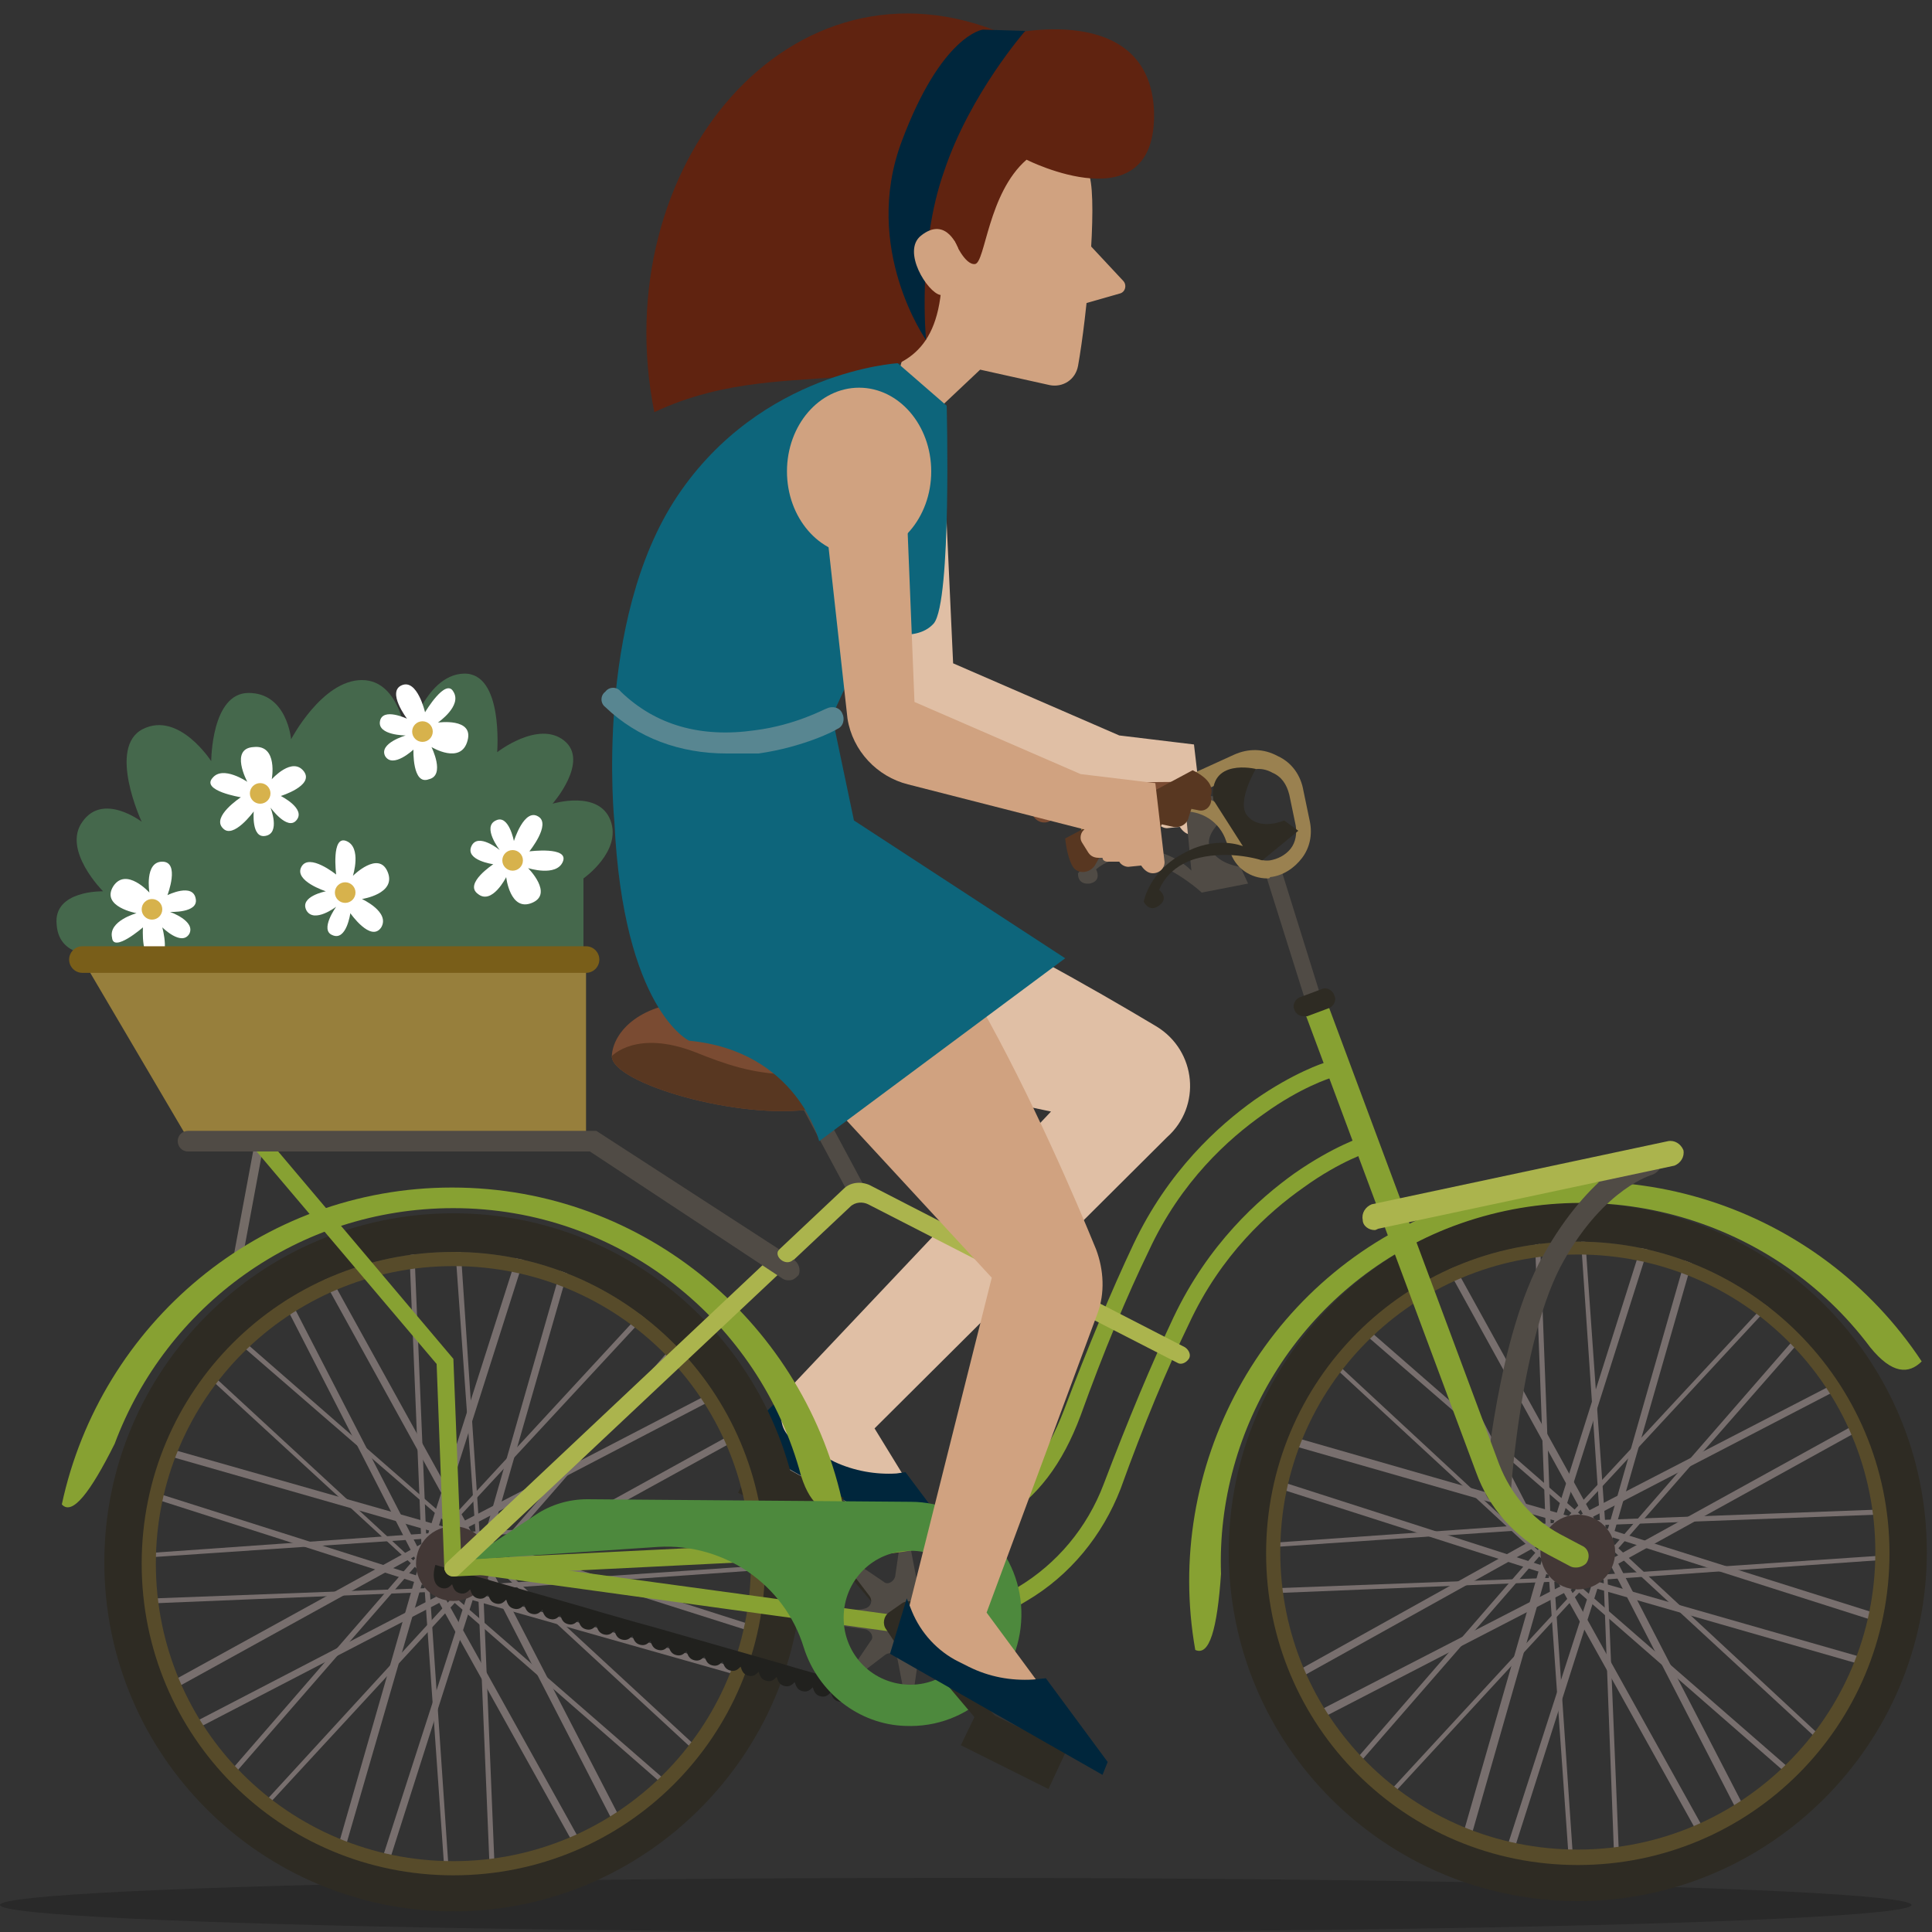 <svg version="1.1" class="Layer_1" xmlns="http://www.w3.org/2000/svg" xmlns:xlink="http://www.w3.org/1999/xlink" x="0px" y="0px"
	 width="150px" height="150px" viewBox="0 0 150 150" style="enable-background:new 0 0 150 150;" xml:space="preserve">
<rect x="0" y="0" width="150" height="150" fill="#333333" stroke="none"/>
<ellipse style="opacity:0.2;enable-background:new    ;" cx="74.2" cy="147.9" rx="74.2" ry="2.1"/>
<g id="Layer_2_1_">
	<path style="fill:#E0BFA5;" d="M90.6,88.3l-22.7,22.6l6.5,10.6l-17-9.6l24.2-25.6L56,80.9c0,0-7.7-8.4-0.9-14
		c5-4.1,24.5,6.7,34.7,12.8C92.9,81.6,93.3,85.9,90.6,88.3z"/>
	<path style="fill:#00263C;" d="M57.3,111.8l17.4,9.9l0.4-1l-4.8-6.4l-0.7,0.1c-1.6,0.1-3.3-0.2-4.8-0.9l-2.9-1.5
		c-1-0.5-1.5-1.6-1.1-2.7l0.5-1.5L57.3,111.8z"/>
	<path style="fill:#E0BFA5;" d="M73.2,34.1L74,51.5l12.9,5.6l5.8,0.7l0.7,6c0.1,0.5-0.3,1-0.9,1l0,0c-0.4,0-0.7-0.3-0.9-0.6l0,0
		l-1,0.1c-0.3,0-0.6-0.2-0.7-0.4l0,0l-1.1,0.2c-0.2,0-0.4-0.1-0.4-0.3l0,0h-0.3c-0.3,0-0.6-0.1-0.8-0.4l-0.5-0.8
		c-0.2-0.3-0.1-0.8,0.2-1l0,0l-13.7-3.5c-2.4-0.6-4.3-2.6-4.7-5.1l-2-18.1c-0.2-1.4,0.5-2.7,1.8-3.3l0,0
		C70.6,30.2,73.1,31.7,73.2,34.1z"/>
</g>
<g>
	<g>
		<g>
			<path style="fill:#2E2B23;" d="M68.6,123.5l-6-7.1c-0.2-0.3-0.6-0.3-0.9-0.1c-0.3,0.2-0.3,0.6-0.1,0.9l6.1,7.2l-0.1,1
				c-0.1,0.4,0.1,0.8,0.3,1l0.9,0.9c0.3,0.3,0.9,0.4,1.3,0.1l1-0.7c0.4-0.3,0.5-0.9,0.2-1.3l-0.8-1.2c-0.2-0.3-0.5-0.5-0.9-0.5
				L68.6,123.5z"/>
			<polygon style="fill:#2E2B23;" points="58.8,112.9 57.3,115.9 64.2,119.2 65.5,116.3 			"/>
		</g>
		<g class="crank">
			<path style="fill:#504B45;" d="M73.7,126.3l4.7-0.9l-4.8-0.7c-0.4-0.1-0.7-0.6-0.4-0.9l2.7-4l-3.8,2.9c-0.4,0.3-0.9,0.1-1-0.4
				l-0.9-4.7l-0.7,4.8c-0.1,0.4-0.6,0.7-0.9,0.4l-4-2.7l2.9,3.8c0.3,0.4,0.1,0.9-0.4,1l-4.7,0.9l4.8,0.7c0.4,0.1,0.7,0.6,0.4,0.9
				l-2.7,4l3.8-2.9c0.4-0.3,0.9-0.1,1,0.4l0.9,4.7l0.7-4.8c0.1-0.4,0.6-0.7,0.9-0.4l4,2.7l-2.9-3.8
				C73.1,126.9,73.3,126.4,73.7,126.3z"/>
		</g>
		<g class="wheel">
			<polygon style="fill:#786F6E;" points="29.4,147.1 25.4,146.3 32.9,120.2 33.5,120.4 26.1,145.9 29,146.4 37.1,121.3 37.6,121.4
							"/>
			<polygon style="fill:#786F6E;" points="37.3,122.3 36.8,122.1 44.1,96.6 41.2,96.1 33.2,121.2 32.6,121.1 40.8,95.4 44.8,96.2
							"/>
			<polygon style="fill:#786F6E;" points="12.8,135.5 10.5,132.1 34.3,119 34.6,119.5 11.4,132.3 13,134.8 36.5,122.6 36.7,123.1
							"/>
			<polygon style="fill:#786F6E;" points="35.9,123.5 35.7,123 58.9,110.2 57.2,107.7 33.8,119.9 33.5,119.4 57.4,107 59.7,110.4
							"/>
			<polygon style="fill:#786F6E;" points="34.9,123.7 9.3,115.5 10.1,111.6 36.1,119 36,119.6 10.5,112.3 9.9,115.2 35.1,123.2
				"/>
			<polygon style="fill:#786F6E;" points="60.2,130.9 34.1,123.5 34.2,122.9 59.7,130.2 60.3,127.3 35.1,119.3 35.3,118.8 61,127
							"/>
			<polygon style="fill:#786F6E;" points="33.2,122.9 20.9,98.9 24.3,96.7 37.4,120.4 36.9,120.7 24.1,97.5 21.6,99.1 33.7,122.6
							"/>
			<polygon style="fill:#786F6E;" points="46,145.8 32.8,122.1 33.3,121.8 46.2,145 48.6,143.4 36.5,119.9 37,119.6 49.4,143.6
				"/>
			<polygon style="fill:#786F6E;" points="19,142.1 15.9,139.8 33.6,119.4 33.9,119.7 16.4,139.8 19,141.6 36.9,122.1 37.2,122.4
							"/>
			<polygon style="fill:#786F6E;" points="36.6,123.1 36.3,122.8 53.8,102.7 51.3,100.9 33.3,120.3 33,120.1 51.2,100.4 54.4,102.7
							"/>
			<polygon style="fill:#786F6E;" points="9,124.6 8.4,120.8 35.3,118.9 35.4,119.3 8.8,121.1 9.3,124.2 35.8,123.2 35.8,123.5
				"/>
			<polygon style="fill:#786F6E;" points="34.9,123.6 34.9,123.2 61.4,121.4 61,118.3 34.5,119.3 34.5,119 61.3,117.9 61.9,121.7
							"/>
			<polygon style="fill:#786F6E;" points="34,123.3 14.2,105.1 16.5,102 36.9,119.8 36.7,120 16.6,102.6 14.7,105.1 34.2,123.1
				"/>
			<polygon style="fill:#786F6E;" points="53.7,140.5 33.3,122.7 33.6,122.5 53.6,139.9 55.5,137.4 36,119.4 36.3,119.2 56,137.4
							"/>
			<polygon style="fill:#786F6E;" points="32.8,121.9 31.7,95.1 35.6,94.5 37.4,121.5 37.1,121.5 35.2,94.9 32.1,95.4 33.2,121.9
							"/>
			<polygon style="fill:#786F6E;" points="34.7,148 32.8,121 33.2,121 35,147.6 38.1,147.1 37,120.6 37.4,120.6 38.5,147.4 			"/>
			<path style="fill:#2E2B23;" d="M35.2,94.2c-15,0-27.1,12.2-27.1,27.1c0,15,12.2,27.1,27.1,27.1s27.1-12.2,27.1-27.1
				C62.3,106.4,50.2,94.2,35.2,94.2z M35.2,145.4c-13.3,0-24.1-10.8-24.1-24.1s10.8-24.1,24.1-24.1s24.1,10.8,24.1,24.1
				S48.5,145.4,35.2,145.4z"/>
			<path style="fill:#574B2A;" d="M35.2,97.2C21.8,97.2,11,108,11,121.4s10.8,24.2,24.2,24.2s24.2-10.8,24.2-24.2
				C59.4,108,48.5,97.2,35.2,97.2z M35.2,144.5c-12.8,0-23.1-10.3-23.1-23.1s10.3-23.1,23.1-23.1s23.1,10.3,23.1,23.1
				S47.9,144.5,35.2,144.5z"/>
			<circle style="fill:#433836;" cx="35.2" cy="121.4" r="2.9"/>
		</g>
		<g class="wheel">
			<g>
				<polygon style="fill:#786F6E;" points="116.7,146.3 112.7,145.5 120.2,119.4 120.8,119.6 113.5,145.1 116.3,145.6 124.4,120.5
					124.9,120.6 				"/>
			</g>
			<g>
				<polygon style="fill:#786F6E;" points="124.6,121.5 124.1,121.3 131.4,95.8 128.5,95.2 120.5,120.4 120,120.2 128.1,94.6
					132.1,95.4 				"/>
			</g>
			<g>
				<polygon style="fill:#786F6E;" points="100.1,134.7 97.9,131.3 121.6,118.1 121.9,118.6 98.7,131.5 100.3,133.9 123.8,121.8
					124.1,122.3 				"/>
			</g>
			<g>
				<polygon style="fill:#786F6E;" points="123.3,122.7 123,122.2 146.2,109.4 144.6,106.9 121.1,119.1 120.8,118.6 144.8,106.2
					147,109.6 				"/>
			</g>
			<g>
				<polygon style="fill:#786F6E;" points="122.2,122.9 96.6,114.7 97.4,110.7 123.5,118.2 123.3,118.8 97.8,111.5 97.2,114.3
					122.4,122.4 				"/>
			</g>
			<g>
				<polygon style="fill:#786F6E;" points="147.5,130.1 121.4,122.6 121.6,122.1 147.1,129.4 147.6,126.5 122.5,118.5 122.6,118
					148.3,126.1 				"/>
			</g>
			<g>
				<polygon style="fill:#786F6E;" points="120.6,122.1 108.2,98.1 111.6,95.9 124.7,119.6 124.2,119.9 111.4,96.7 108.9,98.3
					121.1,121.8 				"/>
			</g>
			<g>
				<polygon style="fill:#786F6E;" points="133.3,145 120.1,121.3 120.6,121 133.5,144.2 135.9,142.6 123.8,119.1 124.3,118.8
					136.7,142.8 				"/>
			</g>
			<g>
				<polygon style="fill:#786F6E;" points="106.3,141.3 103.2,139 120.9,118.6 121.2,118.9 103.7,139 106.3,140.8 124.3,121.3
					124.5,121.6 				"/>
			</g>
			<g>
				<polygon style="fill:#786F6E;" points="123.9,122.2 123.6,122 141.1,101.9 138.6,100.1 120.6,119.5 120.3,119.3 138.6,99.6
					141.7,101.9 				"/>
			</g>
			<g>
				<polygon style="fill:#786F6E;" points="96.3,123.8 95.7,120 122.7,118.1 122.7,118.5 96.1,120.3 96.6,123.4 123.1,122.4
					123.1,122.7 				"/>
			</g>
			<g>
				<polygon style="fill:#786F6E;" points="122.2,122.8 122.2,122.4 148.7,120.6 148.3,117.5 121.8,118.5 121.8,118.1 148.6,117.1
					149.2,120.9 				"/>
			</g>
			<g>
				<polygon style="fill:#786F6E;" points="121.3,122.5 101.6,104.3 103.9,101.2 124.2,118.9 124,119.2 103.9,101.8 102.1,104.3
					121.5,122.3 				"/>
			</g>
			<g>
				<polygon style="fill:#786F6E;" points="141,139.7 120.6,121.9 120.9,121.6 141,139.1 142.8,136.6 123.3,118.6 123.6,118.3
					143.3,136.6 				"/>
			</g>
			<g>
				<polygon style="fill:#786F6E;" points="120.1,121.1 119.1,94.3 122.9,93.7 124.8,120.7 124.4,120.7 122.6,94.1 119.5,94.6
					120.5,121.1 				"/>
			</g>
			<g>
				<polygon style="fill:#786F6E;" points="122,147.2 120.1,120.2 120.5,120.2 122.3,146.8 125.4,146.3 124.4,119.8 124.7,119.8
					125.8,146.6 				"/>
			</g>
			<path style="fill:#2E2B23;" d="M122.5,93.4c-15,0-27.1,12.2-27.1,27.1c0,15,12.2,27.1,27.1,27.1s27.1-12.2,27.1-27.1
				C149.6,105.5,137.5,93.4,122.5,93.4z M122.5,144.6c-13.3,0-24.1-10.8-24.1-24.1s10.8-24.1,24.1-24.1s24.1,10.8,24.1,24.1
				S135.8,144.6,122.5,144.6z"/>
			<path style="fill:#574B2A;" d="M122.5,96.4c-13.4,0-24.2,10.8-24.2,24.2s10.8,24.2,24.2,24.2s24.2-10.8,24.2-24.2
				C146.7,107.2,135.8,96.4,122.5,96.4z M122.5,143.6c-12.8,0-23.1-10.3-23.1-23.1s10.3-23.1,23.1-23.1s23.1,10.3,23.1,23.1
				S135.2,143.6,122.5,143.6z"/>
			<circle style="fill:#433836;" cx="122.5" cy="120.5" r="2.9"/>
		</g>
		<g>
			<path style="fill:#504B45;" d="M66.5,93c-0.2,0-0.5-0.1-0.6-0.3L60.7,83c-0.2-0.3-0.1-0.7,0.3-0.9c0.3-0.2,0.7-0.1,0.9,0.3
				l5.2,9.7c0.2,0.3,0.1,0.7-0.3,0.9C66.7,92.9,66.6,93,66.5,93z"/>
			<path style="fill:#504B45;" d="M102.3,79.3c-0.3,0-0.5-0.2-0.6-0.5L98.3,68c-0.1-0.4,0.1-0.7,0.4-0.8c0.4-0.1,0.7,0.1,0.8,0.4
				l3.4,10.9c0.1,0.4-0.1,0.7-0.4,0.8C102.4,79.3,102.4,79.3,102.3,79.3z"/>
			<path style="fill:#746C67;" d="M18.6,97.6C18.5,97.6,18.5,97.6,18.6,97.6c-0.3,0-0.4-0.2-0.4-0.4l1.6-8.6c0-0.2,0.2-0.3,0.4-0.3
				c0.2,0,0.3,0.2,0.3,0.4l-1.6,8.6C18.9,97.5,18.7,97.6,18.6,97.6z"/>
			<path style="fill:#504B45;" d="M92.1,63.4l0.4,4.2c0,0-1.5-1.7-4.4-1.7s-4.4,1.9-4.4,1.9s-0.1,0.9,0.9,0.8c1-0.2,0.5-1.1,0.5-1.1
				s1.4-1.4,3.9-0.7c2.4,0.7,4.3,2.5,4.3,2.5l3.6-0.7l-0.6-1.3c0,0-1.9-0.2-2.4-1.6c-0.4-1.4,2.2-3,2.2-3S93.4,60.3,92.1,63.4z"/>
			<path style="fill:#87A132;" d="M62.2,114.6c-3.2-12-14.1-20.8-27-20.8c-12.1,0-22.3,7.6-26.3,18.3c-1.9,3.8-3.3,5.6-4.1,4.7
				c3-14,15.4-24.6,30.3-24.6c15,0,27.5,10.7,30.4,24.9C64.2,117.6,63,117.1,62.2,114.6z"/>
			<path style="fill:#87A132;" d="M145.2,104.6c-7.4-9.9-20.8-14-32.9-9.2c-11.2,4.5-17.9,15.5-17.5,26.8c-0.3,4.3-0.9,6.4-2,5.9
				C90.3,114,97.9,99.5,111.7,94c13.9-5.6,29.5-0.4,37.5,11.7C148.2,106.7,146.9,106.7,145.2,104.6z"/>
			<path style="fill:#7A4B32;" d="M70.7,77.1l1.8,3.6c0,0-3.6,4.6-9.4,5.4c-5.7,0.9-15.6-2-15.6-4.1c0.1-2,2.4-4.2,6.5-4.2
				c4,0,5.6,2.3,9.5,2.3C67.3,80.1,70.7,77.1,70.7,77.1z"/>
			<path style="fill:#583721;" d="M72.5,80.7c0,0-3.6,4.6-9.4,5.4c-5.7,0.9-15.6-2-15.6-4.1c0,0,1.9-2.1,6.5-0.3
				C58.5,83.5,62.6,84.8,72.5,80.7z"/>
			<g>
				<path style="fill:#504B45;" d="M116.3,116.7L116.3,116.7c-0.6,0-1-0.5-1-1s1-12,4.5-18.2c3.6-6.5,7.8-8.2,8-8.2
					c0.5-0.1,1,0.2,1.2,0.7c0.1,0.5-0.2,1-0.7,1.2c0,0-3.7,1-6.9,6.7c-3.3,5.8-4.1,17.9-4.1,18C117.3,116.3,116.8,116.7,116.3,116.7
					z"/>
			</g>
			<g>
				<path style="fill:#9A8150;" d="M98.4,68.2c-1.3,0-2.5-0.8-2.9-2.1l-0.3-0.8c-0.5-1.5-1.9-2.4-3.5-2.3l-2.3,0.1l-4.5,2
					c-0.3,0.2-0.7,0-0.9-0.3c-0.2-0.3,0-0.7,0.3-0.9l1.3-0.6H85c-0.4,0-0.7-0.3-0.7-0.6c0-0.4,0.3-0.7,0.6-0.7l4.1-0.3l6.8-3.1
					c1.1-0.5,2.3-0.5,3.4,0.1c1.1,0.5,1.8,1.5,2,2.7l0.5,2.4c0.2,1,0,2-0.6,2.8s-1.5,1.4-2.5,1.5C98.6,68.2,98.5,68.2,98.4,68.2z
					 M92.7,61.7c1.8,0.3,3.3,1.5,3.8,3.2l0.3,0.8c0.3,0.8,1,1.2,1.8,1.1c0.6-0.1,1.2-0.4,1.6-0.9s0.5-1.2,0.4-1.8l-0.5-2.4
					c-0.2-0.8-0.6-1.4-1.3-1.7c-0.7-0.4-1.5-0.4-2.2,0L92.7,61.7z"/>
			</g>
			<path style="fill:#2E2B23;" d="M94.2,62.1l2.3,3.6c0,0-2.1-0.9-4.7,0.6c-2.6,1.4-3,3.7-3,3.7s0.4,0.9,1.2,0.3
				c0.8-0.6,0-1.2,0-1.2s0.6-1.9,3.1-2.5s4.9,0.2,4.9,0.2l2.8-2.3l-1.1-0.8c0,0-1.8,0.8-2.8-0.3c-1-1,0.6-3.7,0.6-3.7
				S93.8,58.8,94.2,62.1z"/>
			<path style="fill:#7A4B32;" d="M91.9,60.7l-11.3,0.1c-0.4,0.8-0.5,1.6-0.5,2.2c0.1,0.7,0.9,1.1,1.5,0.7l0.7-0.4l0.8,0.6
				c0.4,0.3,0.9,0.2,1.3-0.1l0.6-0.5l0.7,0.6c0.4,0.3,0.9,0.3,1.3,0l0.6-0.5l0.7,0.6c0.4,0.3,1.1,0.3,1.4-0.1l0.4-0.4l0.4,0.4
				c0.5,0.4,1.3,0.1,1.4-0.5l0,0C92.6,62.6,92.8,61.9,91.9,60.7z"/>
			<path style="fill:#583721;" d="M92.6,59.8l-9.9,5.3c0.1,0.9,0.3,1.7,0.6,2.2c0.4,0.6,1.3,0.5,1.7-0.1l0.4-0.7l1,0.1
				c0.5,0,0.9-0.2,1.1-0.7l0.3-0.8l0.9,0.2c0.5,0.1,1-0.2,1.2-0.6l0.3-0.7l0.9,0.2c0.5,0.1,1.1-0.2,1.2-0.8l0.2-0.6l0.5,0.1
				c0.7,0.2,1.2-0.5,1-1.1l0,0C94.2,61.2,94,60.5,92.6,59.8z"/>
			<g>
				<path style="fill:#87A132;" d="M122.4,121.7c-0.2,0-0.3,0-0.5-0.1l-1.7-0.9c-2.6-1.4-4.6-3.6-5.6-6.4l-13.3-35.7
					c-0.2-0.5,0.1-1.1,0.6-1.2c0.5-0.2,1.1,0.1,1.2,0.6l13.3,35.7c0.9,2.3,2.5,4.2,4.7,5.4l1.7,0.9c0.5,0.2,0.7,0.8,0.4,1.3
					C123.1,121.5,122.7,121.7,122.4,121.7z"/>
			</g>
			<g>
				<path style="fill:#ABB44D;" d="M106.7,95.5c-0.4,0-0.9-0.3-0.9-0.8c-0.1-0.5,0.2-1,0.7-1.2l23-4.9c0.5-0.1,1,0.2,1.2,0.7
					c0.1,0.5-0.2,1-0.7,1.2l-23,4.9C106.8,95.5,106.8,95.5,106.7,95.5z"/>
			</g>
			<g>
				<path style="fill:#2E2B23;" d="M101.2,78.9c-0.3,0-0.6-0.2-0.7-0.5c-0.2-0.4,0.1-0.9,0.5-1l1.6-0.6c0.4-0.2,0.9,0.1,1,0.5
					c0.2,0.4-0.1,0.9-0.5,1l-1.6,0.6C101.4,78.9,101.3,78.9,101.2,78.9z"/>
			</g>
			<path class="chain" style="fill:#21211E;" d="M70.6,132L70.6,132l-1.4-0.4l0,0l-1.4-0.4l0,0l-1.4-0.4l0,0l-1.4-0.4l0,0l-1.8-0.5l0,0
				l-1.4-0.4l0,0l-1-0.3l0,0l-1.4-0.4l0,0l-1.4-0.4l0,0l-1.4-0.4l0,0l-1.4-0.4l0,0l-1.4-0.4l0,0l-1.4-0.4l0,0l-1.4-0.4l0,0l-1.8-0.5
				l0,0l-1.4-0.4l0,0l-1.4-0.4l0,0l-1-0.3l0,0l-1.4-0.4l0,0l-1.4-0.4l0,0l-1.4-0.4l0,0l-1.4-0.4l0,0l-1.4-0.4l0,0l-1.4-0.4l0,0
				l-1.8-0.5l0,0l-1.4-0.4c0,0-0.5,1.5,0.5,1.8c0.4,0.1,0.6-0.1,0.8-0.3c0.1,0.3,0.2,0.6,0.6,0.7c0.4,0.1,0.6-0.1,0.8-0.3
				c0.1,0.3,0.2,0.6,0.6,0.7c0.4,0.1,0.6-0.1,0.8-0.3c0.1,0.3,0.2,0.6,0.6,0.7c0.4,0.1,0.6-0.1,0.8-0.3c0.1,0.3,0.2,0.6,0.6,0.7
				c0.4,0.1,0.6-0.1,0.8-0.3c0.1,0.3,0.2,0.6,0.6,0.7c0.4,0.1,0.6-0.1,0.8-0.3c0.1,0.3,0.2,0.6,0.6,0.7c0.4,0.1,0.6-0.1,0.8-0.3
				c0.1,0.3,0.2,0.6,0.6,0.7c0.4,0.1,0.6-0.1,0.8-0.3c0.1,0.3,0.2,0.6,0.6,0.7c0.4,0.1,0.6-0.1,0.8-0.3c0.1,0.3,0.2,0.6,0.6,0.7
				c0.4,0.1,0.6-0.1,0.8-0.3c0.1,0.3,0.2,0.6,0.6,0.7c0.4,0.1,0.6-0.1,0.8-0.3c0.1,0.3,0.2,0.6,0.6,0.7c0.4,0.1,0.6-0.1,0.8-0.3
				c0.1,0.3,0.2,0.6,0.6,0.7c0.4,0.1,0.6-0.1,0.8-0.3c0.1,0.3,0.2,0.6,0.6,0.7c0.4,0.1,0.6-0.1,0.8-0.3c0.1,0.3,0.2,0.6,0.6,0.7
				c0.4,0.1,0.6-0.1,0.8-0.3c0.1,0.3,0.2,0.6,0.6,0.7c0.4,0.1,0.6-0.1,0.8-0.3c0.1,0.3,0.2,0.6,0.6,0.7c0.4,0.1,0.6-0.1,0.8-0.3
				c0.1,0.3,0.2,0.6,0.6,0.7c0.4,0.1,0.6-0.1,0.8-0.3c0.1,0.3,0.2,0.6,0.6,0.7c0.4,0.1,0.6-0.1,0.8-0.3c0.1,0.3,0.2,0.6,0.6,0.7
				c0.4,0.1,0.6-0.1,0.8-0.3c0.1,0.3,0.2,0.6,0.6,0.7c0.4,0.1,0.6-0.1,0.8-0.3c0.1,0.3,0.2,0.6,0.6,0.7c0.4,0.1,0.6-0.1,0.8-0.3
				c0.1,0.3,0.2,0.6,0.6,0.7c0.4,0.1,0.6-0.1,0.8-0.3c0.1,0.3,0.2,0.6,0.6,0.7c0.4,0.1,0.6-0.1,0.8-0.3c0.1,0.3,0.2,0.6,0.6,0.7
				c0.4,0.1,0.6-0.1,0.8-0.3c0.1,0.3,0.2,0.6,0.6,0.7c0.4,0.1,0.6-0.1,0.8-0.3c0.1,0.3,0.2,0.6,0.6,0.7c1,0.3,1.3-1.3,1.3-1.3
				L70.6,132z"/>
			<path style="fill:#87A132;" d="M70.9,126.8c-0.8,0-1.5-0.1-2.3-0.2l-34.1-4.7l-0.6-16l-14.4-17c-0.2-0.3-0.2-0.7,0.1-0.9
				c0.3-0.2,0.7-0.2,0.9,0.1l14.7,17.4l0.6,15.3l33,4.5c7.4,1,14.3-3.2,16.9-10.1c1.9-5,3.7-9.3,5.4-12.9c2.7-5.7,6.6-9.2,9.4-11.2
				c3-2.1,5.4-2.9,5.5-2.9c0.4-0.1,0.7,0.1,0.8,0.4c0.1,0.4-0.1,0.7-0.4,0.8c0,0-2.3,0.7-5.2,2.8c-2.7,1.9-6.4,5.2-8.9,10.6
				c-1.7,3.5-3.5,7.8-5.3,12.8c-1.4,3.6-3.9,6.7-7.3,8.7C77.1,125.9,74,126.8,70.9,126.8z"/>
			<path style="fill:#87A132;" d="M35.2,122.4c-0.4,0-0.6-0.3-0.7-0.6c0-0.4,0.3-0.7,0.6-0.7c0.2,0,20.3-1,30.4-1.5
				c10-0.5,14.4-3.1,17.1-10.1c1.9-5,3.7-9.3,5.4-12.9c2.7-5.7,6.6-9.2,9.4-11.2c3-2.1,5.4-2.9,5.5-2.9c0.4-0.1,0.7,0.1,0.8,0.4
				c0.1,0.4-0.1,0.7-0.4,0.8c0,0-2.3,0.7-5.2,2.8c-2.7,1.9-6.4,5.2-8.9,10.6c-1.7,3.5-3.5,7.8-5.3,12.8c-2.8,7.5-7.8,10.5-18.3,11
				C55.5,121.4,35.4,122.4,35.2,122.4L35.2,122.4z"/>
			<path style="fill:#4D893D;" d="M70.7,116.6l-25.1-0.2c-1.4,0-2.8,0.4-4,1.2l-5.3,3.5l14.8-1c5.1-0.3,9.8,2.9,11.3,7.8l0,0
				c1.1,3.5,4.3,6,7.9,6.1l0,0c4.9,0.2,8.9-3.6,9-8.5l0,0C79.4,120.6,75.5,116.6,70.7,116.6z M70.7,130.8c-2.9,0-5.2-2.3-5.2-5.2
				c0-2.9,2.3-5.2,5.2-5.2c2.9,0,5.2,2.3,5.2,5.2C75.8,128.5,73.5,130.8,70.7,130.8z"/>
			<path style="fill:#ABB44D;" d="M35.2,122.4c-0.2,0-0.4-0.1-0.5-0.2c-0.3-0.3-0.2-0.7,0-0.9l30.8-29c0.5-0.5,1.3-0.6,2-0.3
				L92,104.6c0.3,0.2,0.5,0.6,0.3,0.9s-0.6,0.5-0.9,0.3l-24-12.3c-0.4-0.2-1-0.2-1.4,0.2l-30.4,28.6
				C35.5,122.4,35.3,122.4,35.2,122.4z"/>
			<polygon style="fill:#2E2B23;" points="81.4,138.9 82.8,135.9 76,132.6 74.6,135.5 			"/>
		</g>
		<g>
			<path style="fill:#2E2B23;" d="M71.5,128.4l6,7.1c0.2,0.3,0.6,0.3,0.9,0.1s0.3-0.6,0.1-0.9l-6.1-7.2l0.1-1c0.1-0.4-0.1-0.8-0.3-1
				l-0.9-0.9c-0.3-0.3-0.9-0.4-1.3-0.1l-1,0.7c-0.4,0.3-0.5,0.9-0.2,1.3l0.8,1.2c0.2,0.3,0.5,0.5,0.9,0.5L71.5,128.4z"/>
		</g>
	</g>
	<g>
		<polygon style="fill:#977F3C;" points="45.5,88.6 45.5,74.5 6.4,74.5 14.7,88.6 		"/>
		<path style="fill:#45684C;" d="M8,74.1c0,0-3.4,0.5-3.6-2.3C4.1,69.1,8,69.2,8,69.2S4.8,66,6.4,63.8c1.6-2.3,4.6,0,4.6,0
			s-2.7-5.8,0.1-7.2s5.3,2.5,5.3,2.5s0-5.3,2.9-5.3c3,0,3.3,3.6,3.3,3.6s2.4-4.6,5.5-4.6s3.5,4.8,3.5,4.8s1.3-5.2,4.4-5.3
			s2.6,6.1,2.6,6.1s3.2-2.5,5.2-0.9s-0.9,4.9-0.9,4.9s3.6-1.1,4.5,1.3c0.9,2.4-2.1,4.5-2.1,4.5v5.9H8z"/>
		<path style="fill:#FFFFFF;" d="M11.6,69.3c0,0-1.8-2-2.8-0.5c-1,1.6,1.8,2.1,1.8,2.1s-2.2,0.6-1.9,1.9C8.8,74,11.1,72,11.1,72
			s-0.2,2.7,1,2.6s0.5-2.6,0.5-2.6s1.5,1.5,2.1,0.5c0.5-1-1.5-1.7-1.5-1.7s2.2,0.1,2-1C15,68.5,13,69.5,13,69.5s1-2.6-0.4-2.6
			S11.6,69.3,11.6,69.3z"/>
		<circle style="fill:#D7B24C;" cx="11.8" cy="70.6" r="0.8"/>
		<path style="fill:#FFFFFF;" d="M21.1,60.5c0,0,0.5-2.7-1.4-2.5c-1.9,0.1-0.5,2.7-0.5,2.7s-1.9-1.3-2.7-0.3c-0.9,1,2.2,1.5,2.2,1.5
			s-2.3,1.5-1.4,2.4c0.8,0.9,2.4-1.3,2.4-1.3s-0.2,2.1,0.9,1.9c1.2-0.2,0.4-2.2,0.4-2.2s1.3,1.8,2,1c0.8-0.9-1.2-1.9-1.2-1.9
			s2.6-0.8,1.8-1.9C22.7,58.7,21.1,60.5,21.1,60.5z"/>
		<circle style="fill:#D7B24C;" cx="20.2" cy="61.6" r="0.8"/>
		<path style="fill:#FFFFFF;" d="M28.1,69.8c0,0,2.7-0.4,2-2.1C29.4,66,27.4,68,27.4,68s0.7-2.2-0.5-2.7s-0.8,2.6-0.8,2.6
			s-2.1-1.7-2.7-0.6s1.9,1.9,1.9,1.9s-2.1,0.4-1.5,1.5c0.6,1,2.3-0.3,2.3-0.3s-1.3,1.8-0.3,2.2c1.1,0.5,1.4-1.7,1.4-1.7
			s1.6,2.3,2.4,1.1C30.3,70.8,28.1,69.8,28.1,69.8z"/>
		<circle style="fill:#D7B24C;" cx="26.8" cy="69.3" r="0.8"/>
		<path style="fill:#FFFFFF;" d="M33.5,58c0,0,2.3,1.4,2.8-0.5c0.5-1.8-2.3-1.4-2.3-1.4s1.9-1.3,1.2-2.4c-0.6-1.1-2.2,1.6-2.2,1.6
			s-0.6-2.6-1.8-2.1s0.4,2.6,0.4,2.6s-1.9-0.9-2.1,0.2s2,1.1,2,1.1s-2.1,0.6-1.6,1.6c0.6,1,2.2-0.5,2.2-0.5S32,61,33.3,60.5
			C34.6,60.2,33.5,58,33.5,58z"/>
		<circle style="fill:#D7B24C;" cx="32.8" cy="56.8" r="0.8"/>
		<path style="fill:#FFFFFF;" d="M39.3,68.1c0,0,0.3,2.7,2,2S41,67.4,41,67.4s2.2,0.7,2.7-0.5s-2.6-0.8-2.6-0.8s1.7-2.1,0.7-2.7
			c-1.1-0.7-1.9,1.9-1.9,1.9s-0.4-2.1-1.4-1.6c-1.1,0.5,0.3,2.3,0.3,2.3s-1.7-1.4-2.2-0.3s1.7,1.4,1.7,1.4s-2.3,1.5-1.2,2.3
			C38.2,70.3,39.3,68.1,39.3,68.1z"/>
		<circle style="fill:#D7B24C;" cx="39.8" cy="66.8" r="0.8"/>
		<path style="fill:#504B45;" d="M61.3,99.4c-0.2,0-0.3,0-0.5-0.1l-15-9.9H14.6c-0.5,0-0.8-0.4-0.8-0.8c0-0.5,0.4-0.8,0.8-0.8h31.7
			L60.5,97c-0.5,0.5,0.5,1.4,1.1,0.8C62,98,62.2,98.6,62,99C61.8,99.2,61.6,99.4,61.3,99.4z"/>

			<line style="fill:none;stroke:#795E19;stroke-width:2.064;stroke-linecap:round;stroke-miterlimit:10;" x1="45.5" y1="74.5" x2="6.4" y2="74.5"/>
	</g>
	<g style="display:none;">
		<path style="display:inline;fill:#7F6D61;" d="M125.7,65.8c0,0-0.8-1.3-1.1-1.9c-0.1,0.6-0.3,1.2-0.5,1.9c-0.4-0.6-0.7-1.2-1-1.9
			c-0.2,0.6-0.3,1.3-0.5,1.9c-0.3-0.6-0.7-1.3-1-1.9c-0.2,0.6-0.3,1.3-0.5,1.9c-0.3-0.6-0.7-1.3-1-1.9c-0.2,0.6-0.3,1.3-0.5,2
			c-0.3-0.7-0.7-1.3-1-2c-0.2,0.7-0.4,1.3-0.6,2c-0.3-0.7-0.6-1.3-1-2c-0.2,0.7-0.4,1.3-0.6,2c-0.3-0.7-0.6-1.4-0.9-2
			c-0.2,0.7-0.4,1.4-0.6,2c-0.3-0.7-0.6-1.4-0.9-2.1c-0.2,0.7-0.4,1.4-0.6,2.1c-0.3-0.7-0.6-1.4-0.9-2.1c-0.2,0.7-0.4,1.4-0.7,2.1
			c-0.3-0.7-0.6-1.4-0.9-2.1c-0.2,0.6-0.6,1.9-0.7,2.1l-0.4-1.7l-0.1,2.1l-0.4-1.6l-0.1,2.1l-0.4-1.6l-0.1,2.1l-0.4-1.6l-0.1,2.1
			l0,0l-0.3-1.5l-0.1,2l0,0l-0.3-1.5l-0.1,2l0,0l-0.3-1.5l-0.1,1.9l0,0l-0.3-1.4l-0.2,2l0.9,25l4-4c6.1-1.2,18.2-2.4,18.2-2.4
			S126.9,72.9,125.7,65.8z"/>
		<path style="display:inline;fill:#BCAB9F;" d="M129.3,88.6l-3.6-22.8l-0.5-1.1l-0.3,1.9l-0.1,0.1l-0.4-1.2l-0.3,1.9l0,0l-0.4-1.2
			l-0.4,2l0,0l-0.4-1.3l-0.4,2l-0.4-1.3l-0.4,2.1l3.6,21.5h0.1l1.6-2L129.3,88.6z"/>
		<path style="display:inline;fill:#7E9E5C;" d="M108.8,71.6c0,0-3.5-6.1-2.3-7.5c1.1-1.4,2.1,0,2.1,0s-0.1-3.7,0.9-3.8
			c1.1-0.1,1.6,2.6,1.6,2.6s0.4-2.8,1.5-2.3s0,4.8,0,4.8s2.3-2.9,3.2-2c0.9,0.9-0.8,2.9-0.8,2.9s1-1,1.7,0.1s-4.7,5.1-4.7,5.1
			L108.8,71.6L108.8,71.6z"/>
		<path style="display:inline;fill:#BBC44E;" d="M117,62.2c0,0,0.6-4,3.5-6c2.8-2,7.1,1.9,6.6,3c-0.4,1.1-2.8-0.8-2.8-0.8
			s1.3,1.6,0.4,2.1s-2.7-1.4-2.7-1.4s0.5,1.6,0,1.7c-0.5,0-1.4-1.4-1.4-1.4S118.9,59.7,117,62.2z"/>
		<path style="display:inline;fill:#CD862A;" d="M113.3,72.6l1.4-11.3c0.1-0.7,0.8-1.1,1.4-0.9l3,1c0.6,0.2,0.9,0.9,0.6,1.5l-5,10.2
			C114.3,73.8,113.2,73.4,113.3,72.6z"/>
		<path style="display:inline;fill:#BBC44E;" d="M122.8,63.7c0,0,2.4-3.3,5.8-3.7c3.4-0.5,5.4,4.9,4.5,5.7c-0.9,0.8-2.1-2-2.1-2
			s0.4,2-0.6,2c-1.1,0.1-1.7-2.4-1.7-2.4s-0.3,1.7-0.8,1.5s-0.6-1.9-0.6-1.9S125.7,62.4,122.8,63.7z"/>
		<path style="display:inline;fill:#CD862A;" d="M114.7,71.3l6.4-9.4c0.4-0.6,1.2-0.6,1.7-0.1L125,64c0.5,0.5,0.4,1.2-0.1,1.6
			l-9.1,6.7C115.1,72.9,114.3,72,114.7,71.3z"/>
		<path style="display:inline;fill:#9E8577;" d="M120.5,67.9c0,0-0.3,1.2-0.5,1.9c-0.4-0.6-0.7-1.2-1-1.9c-0.2,0.6-0.3,1.3-0.5,1.9
			c-0.3-0.6-0.7-1.3-1-1.9c-0.2,0.6-0.3,1.3-0.5,1.9c-0.3-0.6-0.7-1.3-1-1.9c-0.2,0.6-0.3,1.3-0.5,2c-0.3-0.7-0.7-1.3-1-2
			c-0.2,0.7-0.4,1.3-0.6,2c-0.3-0.7-0.6-1.3-1-2c-0.2,0.7-0.4,1.3-0.6,2c-0.3-0.7-0.6-1.4-0.9-2c-0.2,0.7-0.4,1.4-0.6,2
			c-0.3-0.7-0.6-1.4-0.9-2.1c-0.2,0.7-0.4,1.4-0.6,2.1c-0.3-0.7-0.6-1.4-0.9-2.1c-0.2,0.7-0.4,1.4-0.7,2.1c-0.3-0.7-0.9-2.1-0.9-2.1
			l-0.7,2.2c0.3,8.3,0.6,16.7,0.9,25c6.1-1.2,12.1-2.4,18.1-3.7l-3.6-21.5L120.5,67.9z"/>
	</g>
</g>
<g>
	<g style="display:none;">
		<path style="display:inline;fill:#866D60;" d="M124.9,66c0,0-0.8-1.2-1.1-1.9c-0.1,0.6-0.3,1.2-0.4,1.8c-0.3-0.6-0.7-1.2-1-1.8
			c-0.2,0.6-0.3,1.2-0.5,1.9c-0.3-0.6-0.7-1.2-1-1.9c-0.2,0.6-0.3,1.3-0.5,1.9c-0.3-0.6-0.7-1.3-1-1.9c-0.2,0.6-0.3,1.3-0.5,1.9
			c-0.3-0.6-0.6-1.3-1-1.9c-0.2,0.6-0.4,1.3-0.5,2c-0.3-0.7-0.6-1.3-0.9-2c-0.2,0.7-0.4,1.3-0.6,2c-0.3-0.7-0.6-1.3-0.9-2
			c-0.2,0.7-0.4,1.3-0.6,2c-0.3-0.7-0.6-1.4-0.9-2c-0.2,0.7-0.4,1.4-0.6,2c-0.3-0.7-0.6-1.4-0.9-2.1c-0.2,0.7-0.4,1.4-0.6,2.1
			c-0.3-0.7-0.6-1.4-0.8-2.1c-0.2,0.6-0.6,1.9-0.7,2.1l-0.4-1.6l-0.1,2.1l-0.3-1.5l-0.1,2.1l-0.3-1.5l-0.1,2.1l-0.3-1.5l-0.1,2l0,0
			l-0.3-1.5l-0.1,2l0,0l-0.3-1.5l-0.1,1.9l0,0l-0.3-1.4l-0.1,1.9l0,0l-0.3-1.4l-0.2,1.9l0.9,24.6l4-4c6-1.1,17.9-2.3,17.9-2.3
			S126.1,73.1,124.9,66z"/>
		<g style="display:inline;">
			<g>
				<path style="fill:#2B271D;" d="M68.7,122.9l-5.9-7c-0.2-0.3-0.6-0.3-0.9-0.1c-0.3,0.2-0.3,0.6-0.1,0.9l6,7.1l-0.1,0.9
					c-0.1,0.4,0.1,0.7,0.3,1l0.9,0.9c0.3,0.3,0.9,0.4,1.3,0.1l1-0.7c0.4-0.3,0.5-0.9,0.2-1.3l-0.8-1.2c-0.2-0.3-0.5-0.5-0.8-0.5
					L68.7,122.9z"/>
			</g>
			<g>
				<path style="fill:#514A43;" d="M101.8,79.4c-0.3,0-0.5-0.2-0.6-0.5l-3.3-10.7c-0.1-0.3,0.1-0.7,0.4-0.8c0.3-0.1,0.7,0.1,0.8,0.4
					l3.3,10.7c0.1,0.3-0.1,0.7-0.4,0.8C102,79.3,101.9,79.4,101.8,79.4z"/>
			</g>
			<g>
				<path style="fill:#514A43;" d="M66.5,92.8c-0.2,0-0.5-0.1-0.6-0.3l-5.2-9.6c-0.2-0.3-0.1-0.7,0.3-0.9c0.3-0.2,0.7-0.1,0.9,0.3
					l5.2,9.6c0.2,0.3,0.1,0.7-0.3,0.9C66.8,92.8,66.6,92.8,66.5,92.8z"/>
			</g>
			<g>
				<path style="fill:#786C67;" d="M19.3,97.4C19.2,97.4,19.2,97.4,19.3,97.4c-0.3,0-0.4-0.2-0.4-0.4l1.6-8.5c0-0.2,0.2-0.3,0.4-0.3
					c0.2,0,0.3,0.2,0.3,0.4l-1.6,8.5C19.6,97.3,19.4,97.4,19.3,97.4z"/>
			</g>
			<path style="fill:#514A43;" d="M91.8,63.7l0.4,4.2c0,0-1.4-1.7-4.3-1.7S83.6,68,83.6,68s-0.1,0.9,0.9,0.8c1-0.2,0.5-1.1,0.5-1.1
				s1.4-1.4,3.8-0.7c2.4,0.7,4.2,2.4,4.2,2.4l3.5-0.7l-0.6-1.2c0,0-1.9-0.2-2.3-1.5c-0.4-1.4,2.2-2.9,2.2-2.9S93.1,60.6,91.8,63.7z"
				/>
			<path style="fill:#514A43;" d="M73.7,125.7l4.6-0.9l-4.7-0.7c-0.4-0.1-0.7-0.6-0.4-0.9l2.7-3.9l-3.8,2.9
				c-0.4,0.3-0.9,0.1-0.9-0.4l-0.9-4.6l-0.7,4.7c-0.1,0.4-0.6,0.7-0.9,0.4l-3.9-2.7l2.9,3.8c0.3,0.4,0.1,0.9-0.4,0.9l-4.6,0.9
				l4.7,0.7c0.4,0.1,0.7,0.6,0.4,0.9l-2.7,3.9l3.8-2.9c0.4-0.3,0.9-0.1,0.9,0.4l0.9,4.6l0.7-4.7c0.1-0.4,0.6-0.7,0.9-0.4l3.9,2.7
				l-2.9-3.8C73,126.3,73.2,125.8,73.7,125.7z"/>
			<g>
				<polygon style="fill:#7C706E;" points="30,146.2 26,145.4 33.4,119.7 34,119.8 26.7,145 29.6,145.5 37.5,120.7 38,120.9 				"/>
			</g>
			<g>
				<polygon style="fill:#7C706E;" points="37.8,121.7 37.2,121.6 44.4,96.4 41.6,95.9 33.7,120.7 33.2,120.5 41.2,95.2 45.2,96
									"/>
			</g>
			<g>
				<polygon style="fill:#7C706E;" points="13.6,134.7 11.4,131.4 34.8,118.4 35,118.9 12.2,131.6 13.8,134 36.9,122.1 37.2,122.6
									"/>
			</g>
			<g>
				<polygon style="fill:#7C706E;" points="36.4,123 36.1,122.5 59,109.8 57.4,107.4 34.3,119.3 34,118.8 57.6,106.7 59.8,110
					"/>
			</g>
			<g>
				<polygon style="fill:#7C706E;" points="35.4,123.1 10.1,115.1 10.9,111.1 36.6,118.5 36.5,119.1 11.3,111.9 10.8,114.7
					35.6,122.6 				"/>
			</g>
			<g>
				<polygon style="fill:#7C706E;" points="60.3,130.3 34.6,122.9 34.7,122.3 59.9,129.6 60.4,126.7 35.6,118.8 35.8,118.3
					61.1,126.3 				"/>
			</g>
			<g>
				<polygon style="fill:#7C706E;" points="33.7,122.3 21.6,98.7 24.9,96.5 37.8,119.9 37.4,120.2 24.7,97.3 22.3,98.9 34.2,122
									"/>
			</g>
			<g>
				<polygon style="fill:#7C706E;" points="46.3,144.9 33.3,121.5 33.8,121.3 46.5,144.1 48.9,142.5 37,119.4 37.4,119.1
					49.6,142.7 				"/>
			</g>
			<g>
				<polygon style="fill:#7C706E;" points="19.7,141.3 16.6,139 34.1,118.9 34.4,119.2 17.2,139 19.7,140.8 37.4,121.6 37.7,121.8
									"/>
			</g>
			<g>
				<polygon style="fill:#7C706E;" points="37.1,122.5 36.8,122.2 54,102.4 51.5,100.6 33.8,119.8 33.5,119.6 51.5,100.1
					54.6,102.4 				"/>
			</g>
			<g>
				<polygon style="fill:#7C706E;" points="9.8,124 9.2,120.2 35.8,118.4 35.8,118.8 9.7,120.6 10.1,123.6 36.2,122.6 36.2,123
					"/>
			</g>
			<g>
				<polygon style="fill:#7C706E;" points="35.4,123 35.3,122.6 61.5,120.8 61.1,117.8 35,118.8 34.9,118.4 61.4,117.4 62,121.2
									"/>
			</g>
			<g>
				<polygon style="fill:#7C706E;" points="34.5,122.8 15,104.8 17.3,101.7 37.4,119.2 37.1,119.5 17.3,102.3 15.5,104.8
					34.7,122.5 				"/>
			</g>
			<g>
				<polygon style="fill:#7C706E;" points="53.9,139.7 33.8,122.2 34.1,121.9 53.9,139.1 55.7,136.6 36.5,118.9 36.7,118.6
					56.2,136.6 				"/>
			</g>
			<g>
				<polygon style="fill:#7C706E;" points="33.3,121.4 32.3,94.9 36,94.3 37.9,120.9 37.5,120.9 35.7,94.8 32.7,95.2 33.7,121.3
									"/>
			</g>
			<g>
				<polygon style="fill:#7C706E;" points="35.1,147.1 33.3,120.5 33.7,120.5 35.5,146.6 38.5,146.2 37.5,120.1 37.9,120.1
					38.9,146.5 				"/>
			</g>
			<path style="fill:#2B271D;" d="M35.6,94c-14.8,0-26.8,12-26.8,26.8s12,26.8,26.8,26.8s26.8-12,26.8-26.8
				C62.4,106,50.4,94,35.6,94z M35.6,144.5c-13.1,0-23.7-10.6-23.7-23.7s10.6-23.7,23.7-23.7s23.7,10.6,23.7,23.7
				S48.8,144.5,35.6,144.5z"/>
			<path style="fill:#5B4A23;" d="M35.6,97c-13.2,0-23.9,10.7-23.9,23.9s10.7,23.9,23.9,23.9s23.9-10.7,23.9-23.9
				C59.5,107.6,48.8,97,35.6,97z M35.6,143.6c-12.6,0-22.8-10.2-22.8-22.8S23.1,98,35.6,98s22.8,10.2,22.8,22.8
				S48.2,143.6,35.6,143.6z"/>
			<path style="fill:#7CA11F;" d="M62.3,114.1c-3.1-11.8-13.9-20.5-26.7-20.5c-11.9,0-22,7.5-25.9,18.1c-1.8,3.8-3.2,5.5-4,4.7
				c2.9-13.8,15.2-24.2,29.9-24.2c14.8,0,27.2,10.5,30,24.5C64.3,117.1,63.1,116.6,62.3,114.1z"/>
			<g>
				<g>
					<polygon style="fill:#7C706E;" points="116.1,145.4 112.1,144.6 119.5,118.9 120,119 112.8,144.2 115.7,144.7 123.6,119.9
						124.1,120.1 					"/>
				</g>
				<g>
					<polygon style="fill:#7C706E;" points="123.9,120.9 123.3,120.8 130.5,95.6 127.7,95.1 119.8,119.9 119.2,119.7 127.3,94.4
						131.2,95.2 					"/>
				</g>
				<g>
					<polygon style="fill:#7C706E;" points="99.7,133.9 97.5,130.6 120.9,117.7 121.1,118.1 98.3,130.8 99.9,133.2 123,121.3
						123.3,121.8 					"/>
				</g>
				<g>
					<polygon style="fill:#7C706E;" points="122.5,122.2 122.2,121.7 145.1,109 143.5,106.6 120.3,118.5 120.1,118.1 143.7,105.9
						145.9,109.2 					"/>
				</g>
				<g>
					<polygon style="fill:#7C706E;" points="121.5,122.3 96.2,114.3 97,110.4 122.7,117.7 122.5,118.3 97.4,111.1 96.8,113.9
						121.7,121.8 					"/>
				</g>
				<g>
					<polygon style="fill:#7C706E;" points="146.4,129.5 120.7,122.1 120.8,121.5 146,128.8 146.5,125.9 121.7,118 121.9,117.5
						147.2,125.5 					"/>
				</g>
				<g>
					<polygon style="fill:#7C706E;" points="119.8,121.5 107.6,97.9 111,95.7 123.9,119.1 123.5,119.4 110.8,96.5 108.4,98.1
						120.3,121.2 					"/>
				</g>
				<g>
					<polygon style="fill:#7C706E;" points="132.4,144.1 119.4,120.7 119.9,120.5 132.6,143.3 135,141.7 123,118.6 123.5,118.3
						135.7,141.9 					"/>
				</g>
				<g>
					<polygon style="fill:#7C706E;" points="105.8,140.5 102.7,138.2 120.2,118.1 120.5,118.4 103.3,138.2 105.7,140 123.5,120.8
						123.7,121 					"/>
				</g>
				<g>
					<polygon style="fill:#7C706E;" points="123.2,121.7 122.9,121.4 140.1,101.6 137.6,99.8 119.9,119 119.6,118.8 137.6,99.3
						140.7,101.6 					"/>
				</g>
				<g>
					<polygon style="fill:#7C706E;" points="95.9,123.2 95.3,119.5 121.9,117.6 121.9,118 95.7,119.8 96.2,122.8 122.3,121.8
						122.3,122.2 					"/>
				</g>
				<g>
					<polygon style="fill:#7C706E;" points="121.5,122.2 121.4,121.8 147.6,120 147.2,117 121,118 121,117.6 147.5,116.6
						148.1,120.4 					"/>
				</g>
				<g>
					<polygon style="fill:#7C706E;" points="120.5,122 101.1,104 103.4,100.9 123.5,118.4 123.2,118.7 103.4,101.5 101.6,104
						120.8,121.7 					"/>
				</g>
				<g>
					<polygon style="fill:#7C706E;" points="140,138.9 119.9,121.4 120.1,121.1 139.9,138.3 141.8,135.8 122.6,118.1 122.8,117.8
						142.3,135.8 					"/>
				</g>
				<g>
					<polygon style="fill:#7C706E;" points="119.4,120.6 118.4,94.1 122.1,93.5 124,120.1 123.6,120.2 121.8,94 118.7,94.4
						119.8,120.5 					"/>
				</g>
				<g>
					<polygon style="fill:#7C706E;" points="121.2,146.3 119.4,119.7 119.8,119.7 121.6,145.8 124.6,145.4 123.6,119.3 123.9,119.3
						125,145.7 					"/>
				</g>
				<path style="fill:#2B271D;" d="M121.7,93.2c-14.8,0-26.8,12-26.8,26.8s12,26.8,26.8,26.8s26.8-12,26.8-26.8
					S136.5,93.2,121.7,93.2z M121.7,143.8c-13.1,0-23.7-10.6-23.7-23.7s10.6-23.7,23.7-23.7s23.7,10.6,23.7,23.7
					S134.8,143.8,121.7,143.8z"/>
				<path style="fill:#5B4A23;" d="M121.7,96.2c-13.2,0-23.9,10.7-23.9,23.9s10.7,23.9,23.9,23.9s23.9-10.7,23.9-23.9
					C145.6,106.8,134.9,96.2,121.7,96.2z M121.7,142.8c-12.6,0-22.8-10.2-22.8-22.8s10.2-22.8,22.8-22.8s22.8,10.2,22.8,22.8
					S134.3,142.8,121.7,142.8z"/>
				<circle style="fill:#453533;" cx="121.7" cy="120" r="2.8"/>
			</g>
			<path style="fill:#7CA11F;" d="M144.1,104.3c-7.3-9.8-20.5-13.8-32.4-9c-11,4.5-17.6,15.2-17.2,26.5c-0.3,4.2-0.9,6.3-2,5.8
				c-2.5-13.9,5-28.2,18.7-33.7s29.1-0.4,37,11.5C147.1,106.4,145.8,106.3,144.1,104.3z"/>
			<path style="fill:#884A2D;" d="M70.7,77.2l1.8,3.6c0,0-3.6,4.5-9.2,5.3C57.6,86.9,47.8,84,47.8,82c0.1-2,2.4-4.2,6.4-4.2
				s5.6,2.2,9.3,2.2C67.3,80.1,70.7,77.2,70.7,77.2z"/>
			<path style="fill:#62341A;" d="M72.5,80.8c0,0-3.6,4.5-9.2,5.3C57.6,86.9,47.8,84,47.8,82c0,0,1.9-2.1,6.4-0.3
				C58.7,83.5,62.7,84.8,72.5,80.8z"/>
			<g>
				<path style="fill:#514A43;" d="M115.7,116.2C115.7,116.2,115.6,116.2,115.7,116.2c-0.6,0-1-0.5-1-1s1-11.9,4.4-18
					c3.6-6.4,7.7-8.1,7.9-8.1c0.5-0.1,1,0.2,1.2,0.7c0.1,0.5-0.2,1-0.7,1.2c0,0-3.7,1-6.8,6.6c-3.2,5.7-4,17.6-4,17.8
					C116.6,115.8,116.2,116.2,115.7,116.2z"/>
			</g>
			<g>
				<path style="fill:#A3814C;" d="M98,68.4c-1.3,0-2.4-0.8-2.8-2.1l-0.3-0.8c-0.5-1.5-1.9-2.4-3.4-2.3l-2.2,0.1l-4.4,2
					c-0.3,0.2-0.7,0-0.9-0.3c-0.2-0.3,0-0.7,0.3-0.9l1.3-0.6h-0.5c-0.4,0-0.7-0.3-0.7-0.6c0-0.4,0.3-0.7,0.6-0.7l4-0.2l6.7-3
					c1.1-0.5,2.3-0.5,3.3,0.1c1,0.5,1.8,1.5,2,2.6l0.5,2.4c0.2,1,0,2-0.6,2.8s-1.5,1.3-2.5,1.5C98.2,68.4,98.1,68.4,98,68.4z
					 M92.3,62c1.7,0.3,3.2,1.5,3.8,3.2l0.3,0.8c0.2,0.8,1,1.2,1.8,1.1c0.6-0.1,1.2-0.4,1.6-0.9s0.5-1.1,0.4-1.8L99.6,62
					c-0.2-0.7-0.6-1.4-1.3-1.7c-0.7-0.3-1.5-0.4-2.2,0L92.3,62z"/>
			</g>
			<path style="fill:#2B271D;" d="M93.8,62.4l2.3,3.5c0,0-2.1-0.8-4.6,0.6s-3,3.6-3,3.6s0.4,0.9,1.1,0.3c0.8-0.6,0-1.2,0-1.2
				s0.6-1.9,3-2.4s4.9,0.2,4.9,0.2l2.8-2.3l-1.1-0.8c0,0-1.8,0.7-2.8-0.3s0.5-3.6,0.5-3.6S93.5,59.1,93.8,62.4z"/>
			<path style="fill:#884A2D;" d="M91.5,61l-11.1,0.1c-0.4,0.8-0.5,1.6-0.5,2.2c0.1,0.7,0.9,1.1,1.5,0.7l0.7-0.4l0.8,0.6
				c0.4,0.3,0.9,0.2,1.3-0.1l0.6-0.5l0.7,0.6c0.4,0.3,0.9,0.3,1.3,0l0.6-0.5l0.7,0.6c0.4,0.3,1,0.3,1.4-0.1l0.4-0.4l0.4,0.3
				c0.5,0.4,1.3,0.1,1.4-0.5l0,0C92.2,62.9,92.4,62.2,91.5,61z"/>
			<path style="fill:#62341A;" d="M92.3,60.1l-9.8,5.3c0.1,0.9,0.3,1.6,0.6,2.2c0.4,0.6,1.3,0.5,1.6-0.1l0.4-0.7l1,0.1
				c0.5,0,0.9-0.2,1.1-0.6l0.3-0.8l0.9,0.2c0.5,0.1,1-0.2,1.2-0.6l0.3-0.7l0.9,0.2c0.5,0.1,1.1-0.2,1.2-0.7l0.2-0.6l0.5,0.1
				c0.7,0.1,1.2-0.5,1-1.1l0,0C93.8,61.5,93.7,60.8,92.3,60.1z"/>
			<g>
				<path style="fill:#7CA11F;" d="M121.6,121.2c-0.2,0-0.3,0-0.4-0.1l-1.7-0.9c-2.6-1.4-4.5-3.6-5.6-6.3l-13.2-35.2
					c-0.2-0.5,0.1-1,0.6-1.2s1,0.1,1.2,0.6l13.2,35.2c0.9,2.3,2.5,4.2,4.7,5.3l1.7,0.9c0.5,0.2,0.6,0.8,0.4,1.3
					C122.3,121,122,121.2,121.6,121.2z"/>
			</g>
			<g>
				<path style="fill:#A8B442;" d="M106.2,95.3c-0.4,0-0.8-0.3-0.9-0.8s0.2-1,0.7-1.1l22.7-4.9c0.5-0.1,1,0.2,1.1,0.7
					s-0.2,1-0.7,1.1l-22.7,4.9C106.3,95.3,106.2,95.3,106.2,95.3z"/>
			</g>
			<g>
				<path style="fill:#2B271D;" d="M100.7,79c-0.3,0-0.6-0.2-0.7-0.5c-0.1-0.4,0.1-0.9,0.5-1l1.6-0.6c0.4-0.1,0.9,0.1,1,0.5
					s-0.1,0.9-0.5,1L101,79C100.9,79,100.8,79,100.7,79z"/>
			</g>
			<path style="fill:#E4B241;" d="M39.6,66.6c0.2-0.4,0.7-0.4,1.1-0.2c0.4,0.2,0.4,0.7,0.2,1.1s-0.7,0.4-1.1,0.2
				C39.5,67.4,39.4,67,39.6,66.6z"/>
			<polygon style="fill:#2B271D;" points="58.9,112.5 57.5,115.4 64.2,118.7 65.5,115.9 			"/>
			<path style="fill:#1B1B18;" d="M70.6,131.3L70.6,131.3l-1.4-0.4l0,0l-1.4-0.4l0,0l-1.4-0.4l0,0l-1.4-0.4l0,0l-1.8-0.5l0,0
				l-1.4-0.4l0,0l-1-0.3l0,0l-1.4-0.4l0,0l-1.4-0.4l0,0l-1.4-0.4l0,0l-1.4-0.4l0,0l-1.4-0.4l0,0l-1.4-0.4l0,0l-1.4-0.4l0,0l-1.8-0.5
				l0,0l-1.4-0.4l0,0l-1.4-0.4l0,0l-1-0.3l0,0l-1.4-0.4l0,0l-1.4-0.4l0,0l-1.4-0.4l0,0l-1.4-0.4l0,0l-1.4-0.4l0,0l-1.4-0.4l0,0
				l-1.8-0.5l0,0l-1.4-0.4c0,0-0.5,1.5,0.5,1.8c0.4,0.1,0.6-0.1,0.8-0.3c0.1,0.3,0.2,0.6,0.6,0.7c0.4,0.1,0.6-0.1,0.8-0.3
				c0.1,0.3,0.2,0.6,0.6,0.7c0.4,0.1,0.6-0.1,0.8-0.3c0.1,0.3,0.2,0.6,0.6,0.7c0.4,0.1,0.6-0.1,0.8-0.3c0.1,0.3,0.2,0.6,0.6,0.7
				c0.4,0.1,0.6-0.1,0.8-0.3c0.1,0.3,0.2,0.6,0.6,0.7c0.4,0.1,0.6-0.1,0.8-0.3c0.1,0.3,0.2,0.6,0.6,0.7c0.4,0.1,0.6-0.1,0.8-0.3
				c0.1,0.3,0.2,0.6,0.6,0.7c0.4,0.1,0.6-0.1,0.8-0.3c0.1,0.3,0.2,0.6,0.6,0.7c0.4,0.1,0.6-0.1,0.8-0.3c0.1,0.3,0.2,0.6,0.6,0.7
				c0.4,0.1,0.6-0.1,0.8-0.3c0.1,0.3,0.2,0.6,0.6,0.7c0.4,0.1,0.6-0.1,0.8-0.3c0.1,0.3,0.2,0.6,0.6,0.7c0.4,0.1,0.6-0.1,0.8-0.3
				c0.1,0.3,0.2,0.6,0.6,0.7c0.4,0.1,0.6-0.1,0.8-0.3c0.1,0.3,0.2,0.6,0.6,0.7c0.4,0.1,0.6-0.1,0.8-0.3c0.1,0.3,0.2,0.6,0.6,0.7
				c0.4,0.1,0.6-0.1,0.8-0.3c0.1,0.3,0.2,0.6,0.6,0.7c0.4,0.1,0.6-0.1,0.8-0.3c0.1,0.3,0.2,0.6,0.6,0.7c0.4,0.1,0.6-0.1,0.8-0.3
				c0.1,0.3,0.2,0.6,0.6,0.7c0.4,0.1,0.6-0.1,0.8-0.3c0.1,0.3,0.2,0.6,0.6,0.7c0.4,0.1,0.6-0.1,0.8-0.3c0.1,0.3,0.2,0.6,0.6,0.7
				c0.4,0.1,0.6-0.1,0.8-0.3c0.1,0.3,0.2,0.6,0.6,0.7c0.4,0.1,0.6-0.1,0.8-0.3c0.1,0.3,0.2,0.6,0.6,0.7c0.4,0.1,0.6-0.1,0.8-0.3
				c0.1,0.3,0.2,0.6,0.6,0.7c0.4,0.1,0.6-0.1,0.8-0.3c0.1,0.3,0.2,0.6,0.6,0.7c0.4,0.1,0.6-0.1,0.8-0.3c0.1,0.3,0.2,0.6,0.6,0.7
				c0.4,0.1,0.6-0.1,0.8-0.3c0.1,0.3,0.2,0.6,0.6,0.7c0.4,0.1,0.6-0.1,0.8-0.3c0.1,0.3,0.2,0.6,0.6,0.7c1,0.2,1.3-1.3,1.3-1.3
				L70.6,131.3z"/>
			<path style="fill:#2A6849;" d="M8.9,74.3c0,0-3.4,0.5-3.6-2.2s3.6-2.6,3.6-2.6S5.7,66.3,7.2,64c1.6-2.2,4.6,0,4.6,0
				s-2.7-5.7,0.1-7.1c2.8-1.4,5.3,2.5,5.3,2.5s0-5.3,2.9-5.3s3.3,3.6,3.3,3.6s2.4-4.5,5.5-4.5s3.4,4.7,3.4,4.7s1.3-5.1,4.3-5.2
				c3.1-0.1,2.5,6,2.5,6s3.2-2.5,5.1-0.9c1.9,1.6-0.9,4.9-0.9,4.9s3.5-1.1,4.4,1.3c0.9,2.4-2,4.4-2,4.4v5.9H8.9z"/>
			<polygon style="fill:#A08034;" points="45.8,88.5 45.8,74.6 7.2,74.6 15.5,88.5 			"/>

				<line style="fill:none;stroke:#825E05;stroke-width:6.862;stroke-linecap:round;stroke-miterlimit:10;" x1="45.8" y1="74.6" x2="7.2" y2="74.6"/>
			<circle style="fill:#453533;" cx="35.6" cy="120.8" r="2.8"/>
			<g>
				<path style="fill:#7CA11F;" d="M70.9,126.1c-0.8,0-1.5-0.1-2.3-0.2L35,121.4l-0.6-15.8L20.2,88.8c-0.2-0.3-0.2-0.7,0.1-0.9
					c0.3-0.2,0.7-0.2,0.9,0.1l14.5,17.1l0.5,15.1l32.5,4.5c7.3,1,14.1-3.1,16.7-10c1.8-4.9,3.6-9.2,5.3-12.7c2.7-5.6,6.5-9.1,9.3-11
					c3-2.1,5.4-2.8,5.5-2.9c0.3-0.1,0.7,0.1,0.8,0.4c0.1,0.3-0.1,0.7-0.4,0.8c0,0-2.3,0.7-5.1,2.7c-2.6,1.8-6.3,5.1-8.8,10.5
					c-1.7,3.5-3.4,7.7-5.2,12.6c-1.3,3.6-3.9,6.6-7.2,8.6C77,125.3,73.9,126.1,70.9,126.1z"/>
			</g>
			<g>
				<path style="fill:#7CA11F;" d="M35.6,121.9c-0.3,0-0.6-0.3-0.7-0.6c0-0.4,0.3-0.7,0.6-0.7c0.2,0,20-1,30-1.4
					c9.8-0.4,14.2-3.1,16.8-10c1.8-4.9,3.6-9.2,5.3-12.7c2.7-5.6,6.5-9.1,9.3-11c3-2.1,5.4-2.8,5.5-2.9c0.3-0.1,0.7,0.1,0.8,0.4
					c0.1,0.3-0.1,0.7-0.4,0.8c0,0-2.3,0.7-5.1,2.7c-2.6,1.8-6.3,5.1-8.8,10.5c-1.7,3.5-3.4,7.7-5.2,12.6c-2.8,7.4-7.7,10.4-18,10.8
					C55.6,120.9,35.9,121.9,35.6,121.9C35.7,121.9,35.7,121.9,35.6,121.9z"/>
			</g>
			<path style="fill:#008934;" d="M70.6,116.1l-24.8-0.2c-1.4,0-2.8,0.4-4,1.2l-5.2,3.5l14.6-1c5-0.3,9.6,2.8,11.1,7.6l0,0
				c1.1,3.5,4.2,5.9,7.8,6l0,0c4.8,0.2,8.8-3.6,8.9-8.4l0,0C79.2,120.1,75.4,116.1,70.6,116.1z M70.7,130.1c-2.8,0-5.1-2.3-5.1-5.1
				c0-2.8,2.3-5.1,5.1-5.1c2.8,0,5.1,2.3,5.1,5.1C75.7,127.8,73.5,130.1,70.7,130.1z"/>
			<g>
				<path style="fill:#A8B442;" d="M35.6,121.9c-0.2,0-0.4-0.1-0.5-0.2c-0.2-0.3-0.2-0.7,0-0.9l30.4-28.6c0.5-0.5,1.3-0.6,1.9-0.3
					l24.2,12.4c0.3,0.2,0.5,0.6,0.3,0.9s-0.6,0.5-0.9,0.3L67.4,93.3c-0.4-0.2-1-0.1-1.3,0.2l-30,28.2
					C36,121.8,35.8,121.9,35.6,121.9z"/>
			</g>
			<polygon style="fill:#2B271D;" points="81.2,138.1 82.6,135.2 75.9,131.9 74.6,134.7 			"/>
			<g>
				<path style="fill:#514A43;" d="M61.4,99.1c-0.2,0-0.3,0-0.5-0.1l-14.8-9.8H15.4c-0.5,0-0.8-0.4-0.8-0.8c0-0.5,0.4-0.8,0.8-0.8
					h31.2l14,9.2c-0.5,0.5,0.5,1.3,1.1,0.8c0.4,0.3,0.6,0.8,0.3,1.2C61.9,99,61.7,99.1,61.4,99.1z"/>
			</g>
			<path style="fill:#FFFFFF;" d="M12.4,69.5c0,0-1.8-2-2.8-0.5s1.7,2,1.7,2s-2.2,0.6-1.9,1.9c0.2,1.3,2.6-0.8,2.6-0.8
				s-0.2,2.6,1,2.6c1.2-0.1,0.5-2.6,0.5-2.6s1.5,1.5,2,0.4c0.5-1-1.5-1.7-1.5-1.7s2.2,0.1,2-1c-0.2-1.1-2.2-0.2-2.2-0.2
				s1-2.5-0.4-2.6C12,67.1,12.4,69.5,12.4,69.5z"/>
			<path style="fill:#E4B241;" d="M13.4,70.8c0,0.4-0.3,0.8-0.8,0.8s-0.8-0.3-0.8-0.8s0.3-0.8,0.8-0.8S13.4,70.4,13.4,70.8z"/>
			<path style="fill:#FFFFFF;" d="M21.7,60.8c0,0,0.5-2.6-1.4-2.5c-1.8,0.1-0.5,2.6-0.5,2.6s-1.8-1.3-2.7-0.3
				c-0.8,1,2.2,1.5,2.2,1.5s-2.2,1.4-1.4,2.4c0.8,0.9,2.3-1.2,2.3-1.2s-0.2,2.1,0.9,1.9c1.1-0.2,0.4-2.2,0.4-2.2s1.3,1.8,2,0.9
				c0.8-0.9-1.2-1.8-1.2-1.8s2.6-0.8,1.8-1.9C23.3,59.1,21.7,60.8,21.7,60.8z"/>
			<path style="fill:#E4B241;" d="M21.3,62.5c-0.3,0.3-0.8,0.2-1.1-0.1C20,62,20,61.5,20.4,61.3c0.3-0.3,0.8-0.2,1.1,0.1
				C21.7,61.7,21.7,62.2,21.3,62.5z"/>
			<path style="fill:#FFFFFF;" d="M28.7,70c0,0,2.6-0.4,1.9-2.1s-2.7,0.3-2.7,0.3s0.7-2.1-0.5-2.6s-0.8,2.6-0.8,2.6
				s-2.1-1.7-2.7-0.6s1.9,1.8,1.9,1.8s-2.1,0.4-1.5,1.5c0.6,1,2.2-0.3,2.2-0.3s-1.3,1.8-0.3,2.2c1.1,0.5,1.4-1.7,1.4-1.7
				s1.6,2.2,2.3,1.1C30.9,71,28.7,70,28.7,70z"/>
			<path style="fill:#E4B241;" d="M27,70.1c-0.4-0.2-0.5-0.7-0.2-1.1c0.2-0.4,0.7-0.5,1.1-0.2s0.5,0.7,0.2,1.1
				C27.8,70.3,27.3,70.4,27,70.1z"/>
			<path style="fill:#FFFFFF;" d="M34,58.4c0,0,2.3,1.3,2.8-0.4c0.5-1.8-2.3-1.4-2.3-1.4s1.8-1.3,1.2-2.4c-0.6-1.1-2.2,1.6-2.2,1.6
				s-0.6-2.6-1.8-2.1c-1.1,0.5,0.4,2.6,0.4,2.6s-1.9-0.9-2.1,0.2c-0.2,1.2,2,1.1,2,1.1s-2.1,0.6-1.6,1.6c0.6,1,2.1-0.5,2.1-0.5
				s-0.1,2.7,1.2,2.3C35.1,60.5,34,58.4,34,58.4z"/>
			<ellipse style="fill:#E4B241;" cx="33.3" cy="57.2" rx="0.8" ry="0.8"/>
			<path style="fill:#FFFFFF;" d="M39.7,68.3c0,0,0.3,2.7,2,2s-0.3-2.7-0.3-2.7s2.1,0.7,2.7-0.4c0.5-1.2-2.5-0.8-2.5-0.8
				s1.7-2,0.7-2.7c-1.1-0.6-1.9,1.9-1.9,1.9S40,63.5,38.9,64c-1,0.5,0.3,2.2,0.3,2.2s-1.7-1.4-2.2-0.3c-0.5,1,1.7,1.4,1.7,1.4
				s-2.3,1.5-1.2,2.3C38.7,70.5,39.7,68.3,39.7,68.3z"/>
			<g>
				<path style="fill:#2B271D;" d="M71.4,127.7l5.9,7c0.2,0.3,0.6,0.3,0.9,0.1s0.3-0.6,0.1-0.9l-6-7.1l0.1-0.9
					c0.1-0.4-0.1-0.7-0.3-1l-0.9-0.9c-0.3-0.3-0.9-0.4-1.3-0.1l-1,0.7c-0.4,0.3-0.5,0.9-0.2,1.3l0.8,1.2c0.2,0.3,0.5,0.5,0.8,0.5
					L71.4,127.7z"/>
			</g>
		</g>
		<path style="display:inline;fill:#6F9E57;" d="M108.2,71.8c0,0-3.4-6-2.3-7.4s2,0,2,0s-0.1-3.6,0.9-3.8c1-0.1,1.5,2.6,1.5,2.6
			s0.4-2.8,1.5-2.3s0,4.8,0,4.8s2.3-2.9,3.1-2c0.9,0.9-0.8,2.9-0.8,2.9s1-1,1.6,0.1s-4.6,5-4.6,5L108.2,71.8L108.2,71.8z"/>
		<path style="display:inline;fill:#B8C441;" d="M116.3,62.5c0,0,0.6-3.9,3.4-5.9c2.8-1.9,7,1.9,6.5,2.9c-0.4,1.1-2.7-0.8-2.7-0.8
			s1.3,1.5,0.4,2.1c-0.9,0.5-2.6-1.3-2.6-1.3s0.5,1.6,0,1.6s-1.4-1.4-1.4-1.4S118.2,60,116.3,62.5z"/>
		<path style="display:inline;fill:#E28618;" d="M112.7,72.8l1.4-11.2c0.1-0.7,0.8-1.1,1.4-0.9l2.9,1c0.6,0.2,0.9,0.9,0.6,1.5l-5,10
			C113.7,73.9,112.6,73.6,112.7,72.8z"/>
		<path style="display:inline;fill:#B8C441;" d="M122,64c0,0,2.4-3.2,5.7-3.7c3.4-0.5,5.3,4.8,4.5,5.6c-0.9,0.8-2.1-1.9-2.1-1.9
			s0.4,1.9-0.6,2s-1.7-2.4-1.7-2.4s-0.3,1.6-0.7,1.5c-0.5-0.2-0.6-1.9-0.6-1.9S124.9,62.7,122,64z"/>
		<path style="display:inline;fill:#E28618;" d="M114.1,71.5l6.4-9.3c0.4-0.6,1.2-0.6,1.6-0.1l2.2,2.2c0.5,0.5,0.4,1.2-0.1,1.6
			l-9,6.6C114.5,73,113.6,72.2,114.1,71.5z"/>
		<g style="display:inline;">
			<path style="fill:#A78577;" d="M119.8,68.1c0,0-0.3,1.2-0.4,1.8c-0.3-0.6-0.7-1.2-1-1.8c-0.2,0.6-0.3,1.2-0.5,1.9
				c-0.3-0.6-0.7-1.2-1-1.9c-0.2,0.6-0.3,1.3-0.5,1.9c-0.3-0.6-0.7-1.3-1-1.9c-0.2,0.6-0.3,1.3-0.5,1.9c-0.3-0.6-0.6-1.3-1-1.9
				c-0.2,0.6-0.4,1.3-0.5,2c-0.3-0.7-0.6-1.3-0.9-2c-0.2,0.7-0.4,1.3-0.6,2c-0.3-0.7-0.6-1.3-0.9-2c-0.2,0.7-0.4,1.3-0.6,2
				c-0.3-0.7-0.6-1.4-0.9-2c-0.2,0.7-0.4,1.4-0.6,2c-0.3-0.7-0.6-1.4-0.9-2.1c-0.2,0.7-0.4,1.4-0.6,2.1c-0.3-0.7-0.8-2.1-0.8-2.1
				l-0.7,2.2c0.3,8.2,0.6,16.4,0.9,24.6c6-1.1,11.9-2.4,17.9-3.7L120.9,70L119.8,68.1z"/>
			<path style="fill:#C3AC9F;" d="M128.5,88.5L124.9,66l-0.5-1.1l-0.3,1.8l-0.1,0.1l-0.4-1.2l-0.3,1.9l0,0l-0.4-1.2l-0.3,2l0,0
				l-0.4-1.3l-0.4,2l-0.4-1.3l-0.4,2.1l3.6,21.2h0.1l1.6-1.9L128.5,88.5z"/>
		</g>
	</g>
	<path style="fill:#D0A280;" d="M72.6,32l3.5-3.3l5.4,1.2c1,0.2,2-0.4,2.2-1.5c0.7-3.9,1.5-12.5,0.9-14.7C83.3,9.3,76.2,6.4,71.4,9
		c-4.8,2.6-5.7,13.2-1,17.6l-0.7,2.6L72.6,32z"/>
	<path style="fill:#D0A280;" d="M84.4,18.8l2.8,3c0.3,0.3,0.2,0.9-0.3,1l-2.8,0.8L84.4,18.8z"/>
	<path style="fill:#602310;" d="M73.1,22.2c-0.2-4.2,1-3.5,1-3.5s0.8,1.9,1.6,1.8s1-5.5,4-8.1c0,0,10.1,5.1,9.9-3.7
		c-0.3-8.8-11.5-6-11.5-6C61.4-4.5,47,13,50.8,32C61.8,26.8,72.3,33,73.1,22.2z"/>
	<path style="fill:#00263C;" d="M71.9,26.4c0,0-5-7.1-1.9-15.4s6.3-8.7,6.3-8.7l3.3,0.1c0,0-4.3,4.9-6.3,10.9
		C71.2,19.2,71.9,26.4,71.9,26.4z"/>
	<path style="fill:#D0A280;" d="M74.4,19.3c0,0-0.9-2.6-2.9-1C70,19.5,72,22.7,73,22.9s1.5-1.2,1.5-1.2L74.4,19.3z"/>
	<path style="fill:#D0A280;" d="M85.2,102l-8.6,23.2l9,12.2l-15.9-9.1L77,99.2L56.6,77.1c0,0-1.5-11.3,7.3-12
		C71.2,64.6,82,89.4,85.1,97C85.7,98.6,85.8,100.4,85.2,102z"/>
	<path style="fill:#00263C;" d="M69.1,128.4l16.5,9.4l0.4-1l-4.8-6.5l-1,0.1c-1.7,0.1-3.4-0.2-5-1l-0.8-0.4
		c-1.6-0.8-2.9-2.2-3.6-3.9l-0.4-1L69.1,128.4z"/>
	<path style="fill:#0D657B;" d="M66.3,63.7l-1.7-8.1l3.1-6.8c0,0,3.3,1.3,4.8-0.4c1.4-1.7,1-16.9,1-16.9l-3.8-3.3
		c0,0-10.6,0.6-17.1,10.3s-4.9,25.3-4.9,25.3c0.7,14.6,5.8,17,5.8,17c8.4,0.8,10.1,7.8,10.1,7.8l19.1-14.2L66.3,63.7z"/>
	<path style="fill:#D0A280;" d="M70.3,37.1L71,54.5l12.9,5.6l5.8,0.7l0.7,6c0.1,0.5-0.3,1-0.9,1l0,0c-0.4,0-0.7-0.3-0.9-0.6l0,0
		l-1,0.1c-0.3,0-0.6-0.2-0.7-0.4l0,0H86c-0.2,0-0.4-0.1-0.4-0.3l0,0h-0.3c-0.3,0-0.6-0.1-0.8-0.4L84,65.4c-0.2-0.3-0.1-0.8,0.2-1
		l0,0l-13.7-3.5c-2.4-0.6-4.3-2.6-4.7-5.1l-2-18.1c-0.2-1.4,0.5-2.7,1.8-3.3l0,0C67.7,33.2,70.2,34.7,70.3,37.1z"/>
	<ellipse style="fill:#D0A280;" cx="66.7" cy="36.6" rx="5.6" ry="6.5"/>
	<g>
		<path style="fill:#588691;" d="M56.4,58.5c-3.6,0-6.9-1.2-9.4-3.6c-0.4-0.3-0.4-0.9,0-1.2c0.3-0.4,0.9-0.4,1.2,0
			c2.7,2.6,6.2,3.6,10.4,3c3.2-0.4,5.5-1.7,5.6-1.7c0.4-0.2,1-0.1,1.2,0.4c0.2,0.4,0.1,1-0.4,1.2c-0.1,0.1-2.6,1.4-6.1,1.9
			C58.1,58.5,57.2,58.5,56.4,58.5z"/>
	</g>
</g>
</svg>
